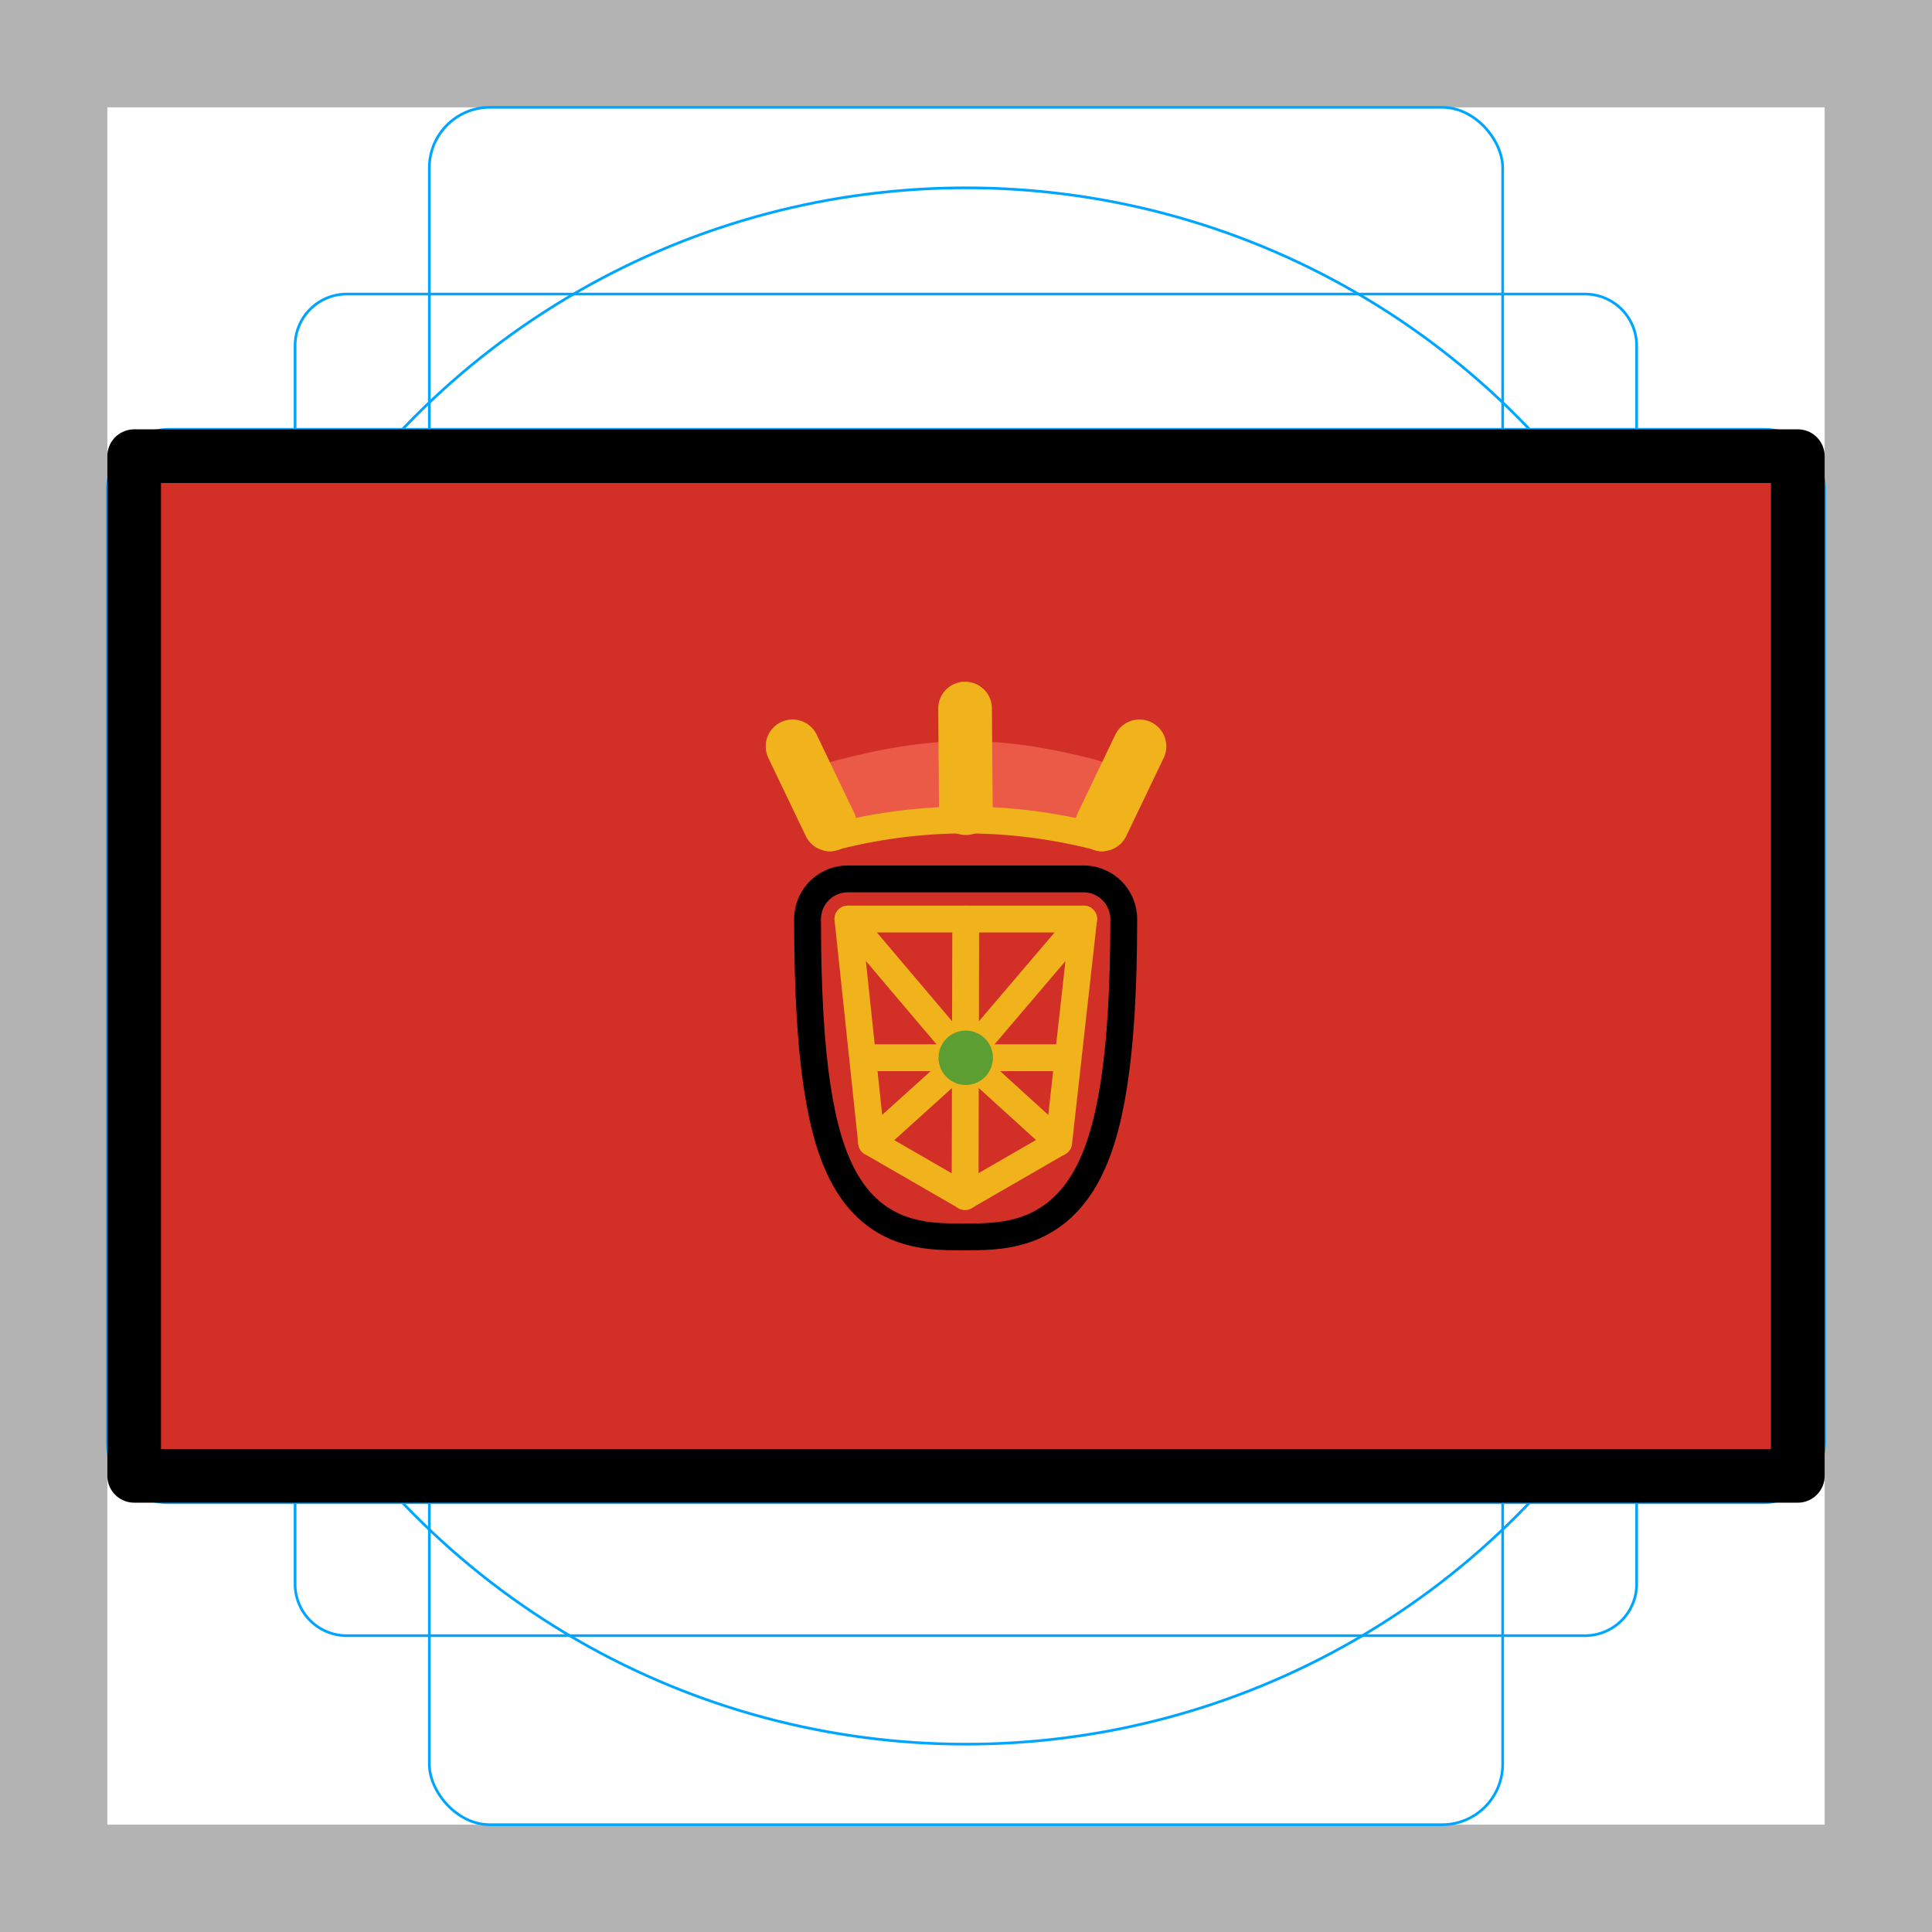 <svg id="emoji" viewBox="0 0 72 72" version="1.1" xmlns="http://www.w3.org/2000/svg">
  <g id="grid">
    <path fill="#b3b3b3" d="M68,4V68H4V4H68m4-4H0V72H72V0Z"/>
    <path fill="none" stroke="#00a5ff" stroke-miterlimit="10" stroke-width="0.1" d="m12.92 10.96h46.15a1.923 1.923 0 0 1 1.923 1.923v46.15a1.923 1.923 0 0 1-1.923 1.923h-46.15a1.923 1.923 0 0 1-1.923-1.923v-46.15a1.923 1.923 0 0 1 1.923-1.923z"/>
    <rect x="16" y="4" rx="2.254" ry="2.254" width="40" height="64" fill="none" stroke="#00a5ff" stroke-miterlimit="10" stroke-width="0.1"/>
    <rect x="16" y="4" rx="2.254" ry="2.254" width="40" height="64" transform="translate(72) rotate(90)" fill="none" stroke="#00a5ff" stroke-miterlimit="10" stroke-width="0.1"/>
    <circle cx="36" cy="36" r="29" fill="none" stroke="#00a5ff" stroke-miterlimit="10" stroke-width="0.1"/>
  </g>
  <g id="color">
    <rect x="5" y="17" width="62" height="38" fill="#d22f27"/>
    <g transform="translate(0 .199)">
      <g stroke-linecap="round">
        <g transform="translate(-.035 -.025)">
          <path stroke="#000" stroke-linejoin="round" stroke-width="4" d="m31.63 34.08h8.784c0 10.31-2.035 10.34-4.416 10.34-2.431 0-4.368 0.094-4.368-10.34z"/>
          <path fill="#d22f27" stroke="#d22f27" stroke-linejoin="round" stroke-width="2" d="m31.63 34.08h8.784c0 10.31-2.035 10.34-4.416 10.34-2.431 0-4.368 0.094-4.368-10.34z"/>
          <path fill="none" stroke="#ea5a47" stroke-linejoin="round" stroke-width="3" d="m31.52 29.63c3.306-0.871 5.541-0.936 8.997-0.032"/>
          <path fill="none" stroke="#f1b31c" stroke-linejoin="round" d="m30.96 31.05c3.306-0.871 6.684-0.904 10.14 0"/>
          <path fill="none" stroke="#f1b31c" stroke-width="2" d="m36 26.23 0.03 3.714"/>
          <path fill="none" stroke="#f1b31c" stroke-width="2" d="m29.57 27.64 1.396 2.911"/>
          <path fill="none" stroke="#f1b31c" stroke-width="2" d="m42.5 27.64-1.396 2.911"/>
        </g>
        <path fill="none" stroke="#f1b31c" stroke-linejoin="round" stroke-width="1" d="m32.28 39.22 7.428-2e-6"/>
      </g>
    </g>
    <path fill="none" stroke="#f1b31c" stroke-linecap="round" stroke-linejoin="round" stroke-width="1" d="m31.6 34.25h8.784"/>
    <path fill="none" stroke="#f1b31c" stroke-linecap="round" stroke-linejoin="round" stroke-width="1" d="m35.99 34.25-0.024 10.34-3.486-2.012 3.486 2.012"/>
    <path fill="none" stroke="#f1b31c" stroke-linecap="round" stroke-linejoin="round" stroke-width="1" d="m35.96 44.59 3.486-2.012-3.486 2.012"/>
    <path fill="none" stroke="#f1b31c" stroke-linecap="round" stroke-linejoin="round" stroke-width="1" d="m31.6 34.25 0.882 8.328 3.498-3.158 3.474 3.158 0.93-8.328-4.404 5.17z"/>
    <circle cx="35.99" cy="39.42" r="0.514" fill="#5c9e31" stroke="#5c9e31" stroke-linecap="round" stroke-linejoin="round"/>
  </g>
  <g id="line">
    <rect x="5" y="17" width="62" height="38" fill="none" stroke="#000" stroke-linecap="round" stroke-linejoin="round" stroke-width="2"/>
  </g>
</svg>
